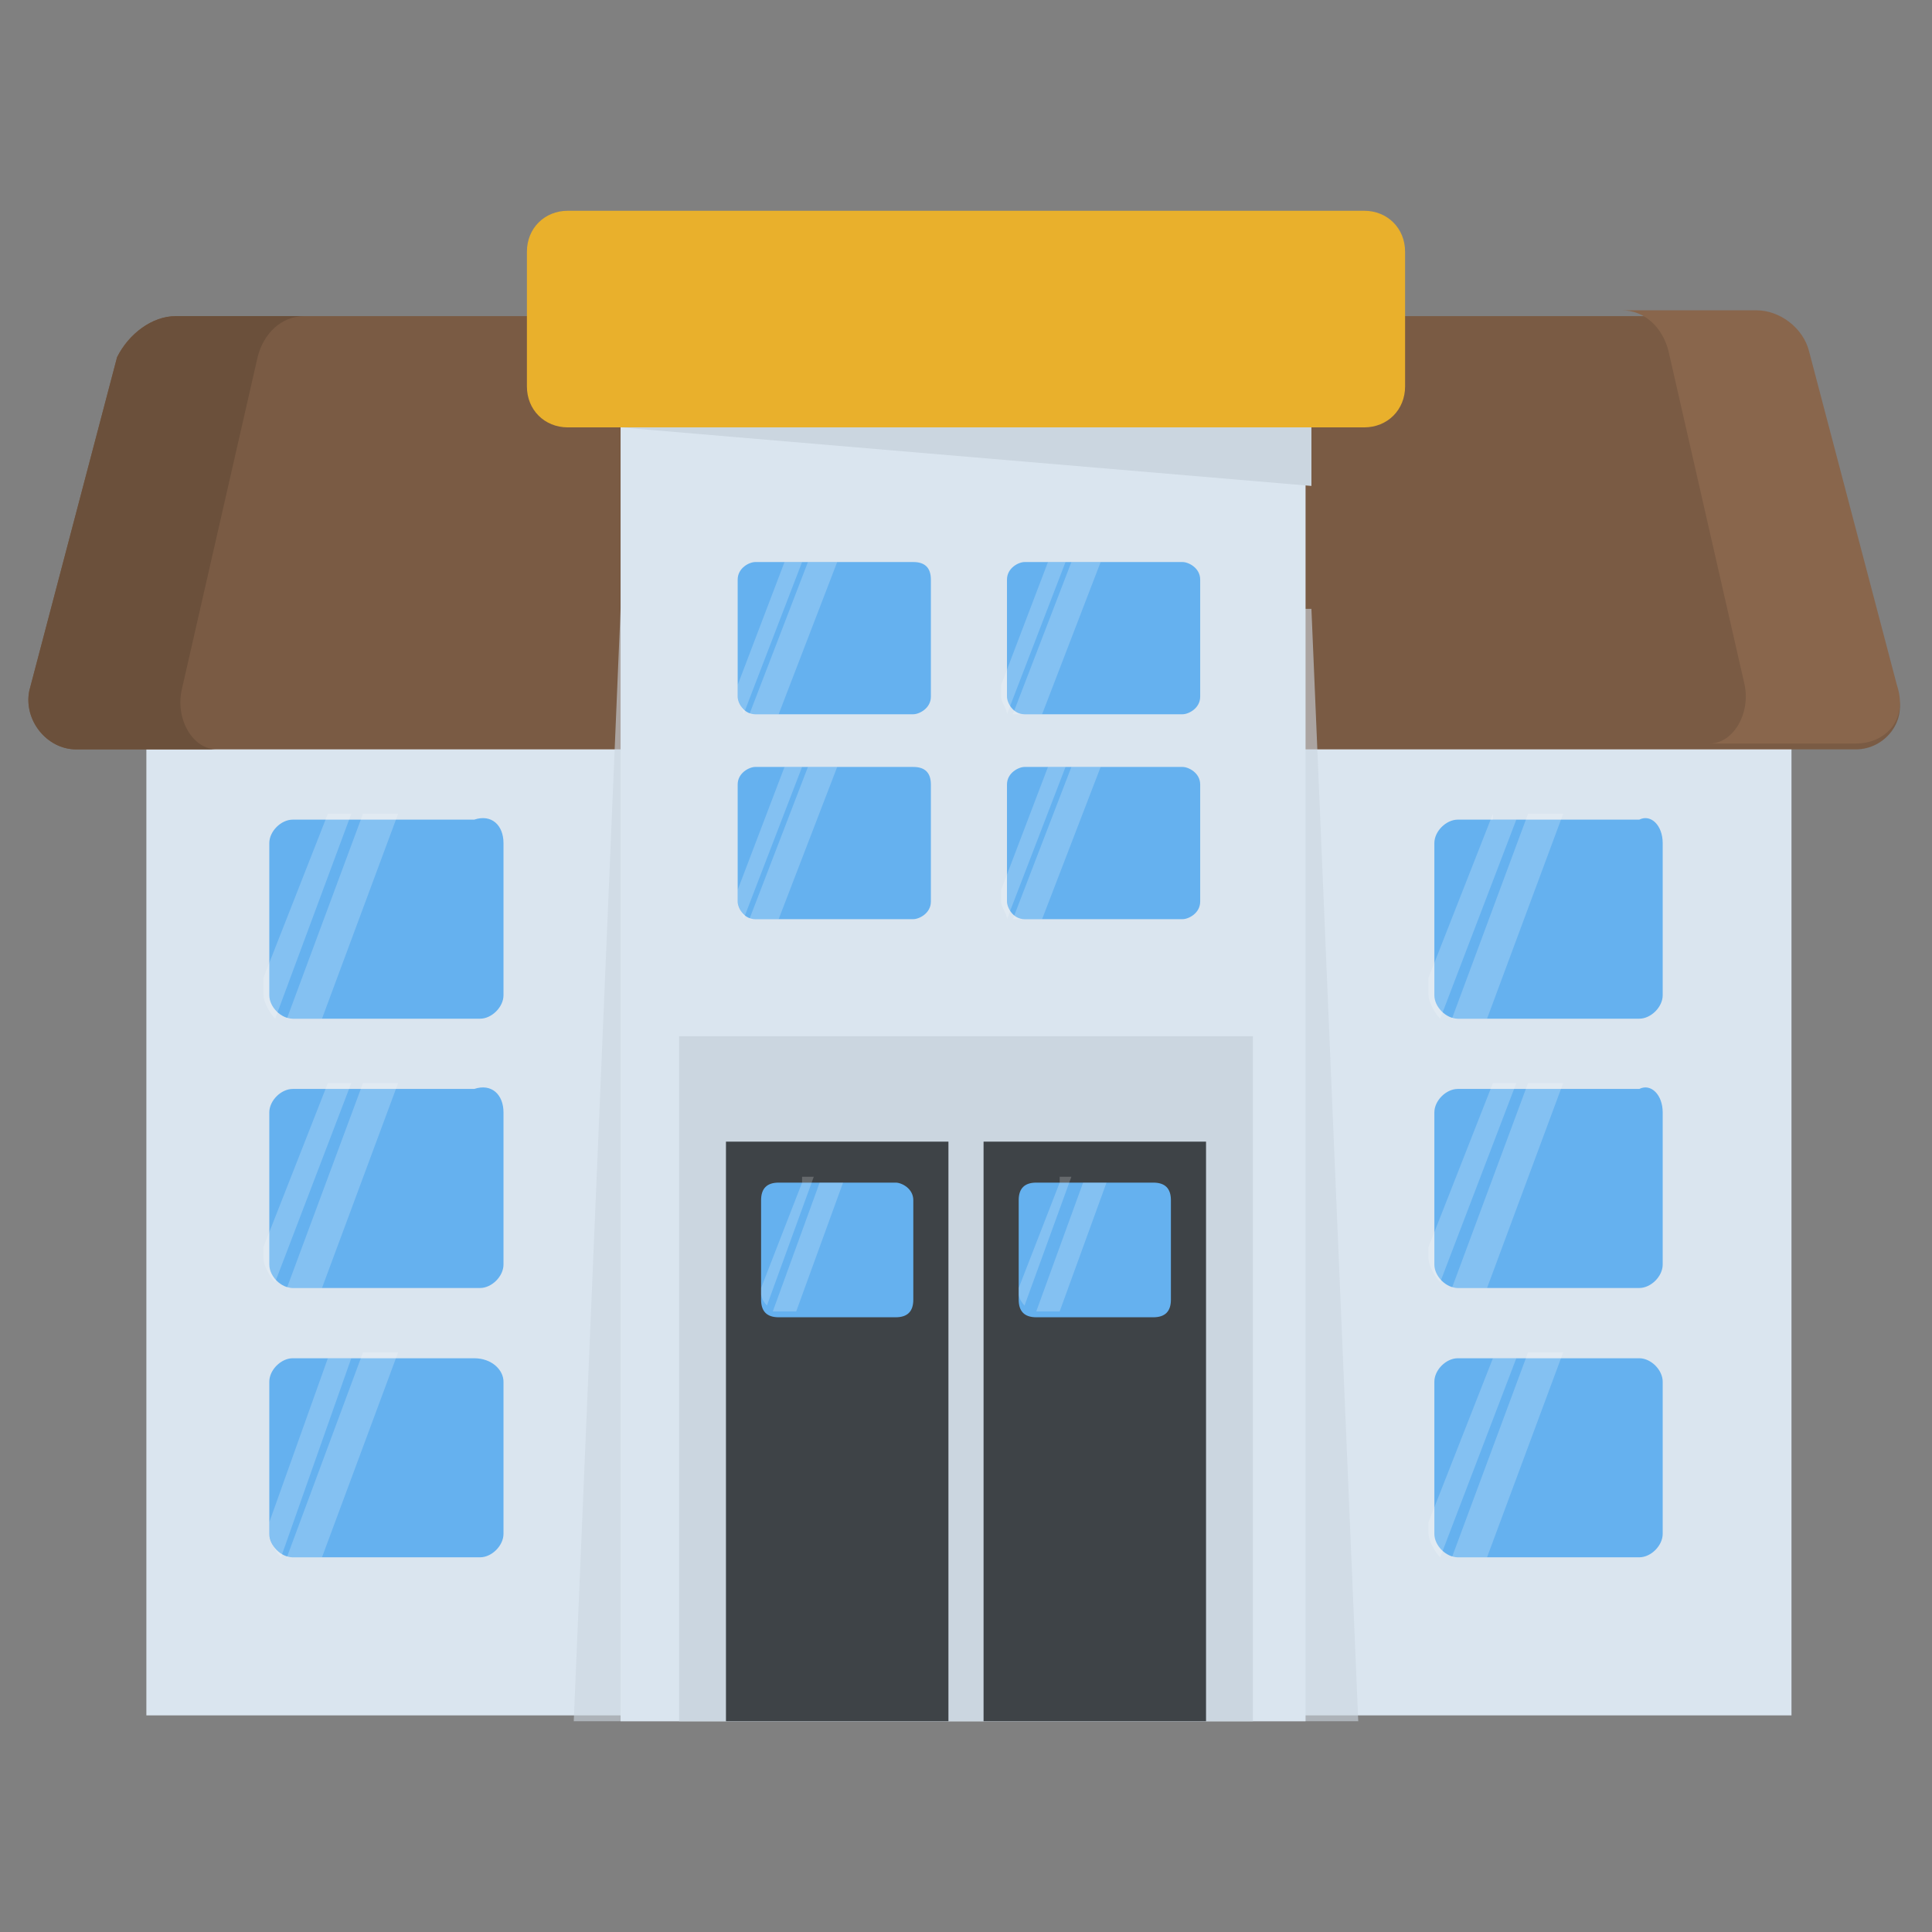 <?xml version="1.0" encoding="utf-8"?>
<!-- Generator: Adobe Illustrator 21.1.0, SVG Export Plug-In . SVG Version: 6.00 Build 0)  -->
<svg version="1.1" id="Layer_1" xmlns="http://www.w3.org/2000/svg" xmlns:xlink="http://www.w3.org/1999/xlink" x="0px" y="0px"
	 viewBox="0 0 33 33" style="enable-background:new 0 0 33 33;" xml:space="preserve">
<rect x="0" y="0" width="33" height="33" fill="#808080" stroke="none"/>
<style type="text/css">
	.st0{fill:#DAE5EF;}
	.st1{fill:#CBD6E0;}
	.st2{fill:#D03F3F;}
	.st3{fill:#BF3333;}
	.st4{fill:#E24B4B;}
	.st5{fill:#6D4135;}
	.st6{fill:#5B331D;}
	.st7{fill:#3E4347;}
	.st8{fill:#4E99D2;}
	.st9{fill:#65B1EF;}
	.st10{fill:#FFDC97;}
	.st11{fill:#FFCD7D;}
	.st12{fill:#FFE9AB;}
	.st13{fill:#31373A;}
	.st14{fill:#8CC63E;}
	.st15{fill:#FFD93B;}
	.st16{fill:#F4C534;}
	.st17{fill:#59A5E0;}
	.st18{fill:#DEE4E9;}
	.st19{fill:#D3D9DD;}
	.st20{fill:#FFFFFF;}
	.st21{fill:#2AB4CD;}
	.st22{fill:#1DA9BF;}
	.st23{fill:#E9EFF4;}
	.st24{fill:#7FB239;}
	.st25{fill:#719D34;}
	.st26{opacity:0.5;}
	.st27{fill:#BBC7D1;}
	.st28{fill:#E84D88;}
	.st29{fill:#D23F77;}
	.st30{fill:#633B2A;}
	.st31{fill:#E9B02C;}
	.st32{fill:#38C0DC;}
	.st33{fill:#45CBEA;}
	.st34{fill:#5A5F63;}
	.st35{fill:#E18823;}
	.st36{fill:#CF7519;}
	.st37{fill:#428DC3;}
	.st38{fill:#8D9BA3;}
	.st39{fill:#7B8B92;}
	.st40{fill:#ACB9C1;}
	.st41{fill:#846144;}
	.st42{fill:#7A5B44;}
	.st43{fill:#6B503B;}
	.st44{fill:#F29A2E;}
	.st45{fill:#728389;}
	.st46{fill:#FFD68D;}
	.st47{fill:#8F6D52;}
	.st48{fill:#84939A;}
	.st49{opacity:0.1;}
	.st50{fill:#89664C;}
	.st51{opacity:0.15;}
	.st52{fill:#DE9C25;}
	.st53{fill:#2AB4CD;stroke:#FFFFFF;stroke-width:0.5;stroke-linecap:round;stroke-linejoin:round;stroke-miterlimit:10;}
	.st54{fill:#FC97B2;}
	.st55{fill:#E88EA7;}
	.st56{opacity:0.2;}
	.st57{fill:#BB3166;}
	.st58{opacity:0.35;}
	.st59{opacity:0.6;}
	.st60{fill:#F9D087;}
	.st61{fill:#A5856D;}
	.st62{fill:#5C4533;}
	.st63{fill:#9A795F;}
	.st64{fill:#512A1B;}
	.st65{fill:#492418;}
	.st66{fill:#BE630E;}
	.st67{fill:none;}
	.st68{opacity:0.5;fill:#E18823;}
	.st69{opacity:0.1;fill:#FFFFFF;}
	.st70{fill:#FCCB7C;}
	.st71{opacity:0.15;fill:#FFFFFF;}
	.st72{opacity:0.2;fill:#FFFFFF;}
	.st73{opacity:0.5;fill:#CBD6E0;}
</style>
<g>
	<g>
		<rect x="2.5" y="12" class="st0" width="28.1" height="17.3"/>
	</g>
	<g>
		<path class="st42" d="M31.7,12.8H1.3c-0.5,0-0.9-0.5-0.8-1l1.5-5.7C2.2,5.7,2.6,5.4,3,5.4h27c0.4,0,0.8,0.3,0.9,0.7l1.5,5.7
			C32.6,12.3,32.2,12.8,31.7,12.8z"/>
	</g>
	<g>
		<path class="st43" d="M3,5.4h2.2c-0.4,0-0.7,0.3-0.8,0.7l-1.3,5.7c-0.1,0.5,0.2,1,0.6,1H1.3c-0.5,0-0.9-0.5-0.8-1l1.5-5.7
			C2.2,5.7,2.6,5.4,3,5.4z"/>
		<path class="st50" d="M31.7,12.7h-2.5c0.4,0,0.7-0.5,0.6-1l-1.3-5.7c-0.1-0.4-0.4-0.7-0.8-0.7H30c0.4,0,0.8,0.3,0.9,0.7l1.5,5.7
			C32.6,12.3,32.2,12.7,31.7,12.7z"/>
	</g>
	<g>
		<g>
			<g>
				<g>
					<path class="st9" d="M8.6,14.4V17c0,0.2-0.2,0.4-0.4,0.4H5c-0.2,0-0.4-0.2-0.4-0.4v-2.6c0-0.2,0.2-0.4,0.4-0.4h3.1
						C8.4,13.9,8.6,14.1,8.6,14.4z"/>
				</g>
				<g class="st56">
					<path class="st20" d="M5.6,13.9l-1.1,2.8V17c0,0.1,0.1,0.3,0.2,0.4L6,13.9H5.6z"/>
					<path class="st20" d="M4.9,17.4C4.9,17.4,5,17.4,4.9,17.4l0.6,0l1.3-3.5H6.2L4.9,17.4z"/>
				</g>
			</g>
			<g>
				<g>
					<path class="st9" d="M8.6,19v2.6c0,0.2-0.2,0.4-0.4,0.4H5c-0.2,0-0.4-0.2-0.4-0.4V19c0-0.2,0.2-0.4,0.4-0.4h3.1
						C8.4,18.5,8.6,18.7,8.6,19z"/>
				</g>
				<g class="st56">
					<path class="st20" d="M5.6,18.5l-1.1,2.8v0.2c0,0.1,0.1,0.3,0.2,0.4L6,18.5H5.6z"/>
					<path class="st20" d="M4.9,22C4.9,22,5,22,4.9,22l0.6,0l1.3-3.5H6.2L4.9,22z"/>
				</g>
			</g>
			<g>
				<g>
					<path class="st9" d="M8.6,23.6v2.6c0,0.2-0.2,0.4-0.4,0.4H5c-0.2,0-0.4-0.2-0.4-0.4v-2.6c0-0.2,0.2-0.4,0.4-0.4h3.1
						C8.4,23.2,8.6,23.4,8.6,23.6z"/>
				</g>
				<g class="st56">
					<path class="st20" d="M5.6,23.2L4.6,26v0.2c0,0.1,0.1,0.3,0.2,0.4L6,23.2H5.6z"/>
					<path class="st20" d="M4.9,26.6C4.9,26.6,5,26.7,4.9,26.6l0.6,0l1.3-3.5H6.2L4.9,26.6z"/>
				</g>
			</g>
		</g>
		<g>
			<g>
				<g>
					<path class="st9" d="M28.4,14.4V17c0,0.2-0.2,0.4-0.4,0.4h-3.1c-0.2,0-0.4-0.2-0.4-0.4v-2.6c0-0.2,0.2-0.4,0.4-0.4H28
						C28.2,13.9,28.4,14.1,28.4,14.4z"/>
				</g>
				<g class="st56">
					<path class="st20" d="M25.5,13.9l-1.1,2.8V17c0,0.1,0.1,0.3,0.2,0.4l1.3-3.4H25.5z"/>
					<path class="st20" d="M24.8,17.4C24.8,17.4,24.9,17.4,24.8,17.4l0.6,0l1.3-3.5h-0.6L24.8,17.4z"/>
				</g>
			</g>
			<g>
				<g>
					<path class="st9" d="M28.4,19v2.6c0,0.2-0.2,0.4-0.4,0.4h-3.1c-0.2,0-0.4-0.2-0.4-0.4V19c0-0.2,0.2-0.4,0.4-0.4H28
						C28.2,18.5,28.4,18.7,28.4,19z"/>
				</g>
				<g class="st56">
					<path class="st20" d="M25.5,18.5l-1.1,2.8v0.2c0,0.1,0.1,0.3,0.2,0.4l1.3-3.4H25.5z"/>
					<path class="st20" d="M24.8,22C24.8,22,24.9,22,24.8,22l0.6,0l1.3-3.5h-0.6L24.8,22z"/>
				</g>
			</g>
			<g>
				<g>
					<path class="st9" d="M28.4,23.6v2.6c0,0.2-0.2,0.4-0.4,0.4h-3.1c-0.2,0-0.4-0.2-0.4-0.4v-2.6c0-0.2,0.2-0.4,0.4-0.4H28
						C28.2,23.2,28.4,23.4,28.4,23.6z"/>
				</g>
				<g class="st56">
					<path class="st20" d="M25.5,23.2L24.4,26v0.2c0,0.1,0.1,0.3,0.2,0.4l1.3-3.4H25.5z"/>
					<path class="st20" d="M24.8,26.6C24.8,26.6,24.9,26.7,24.8,26.6l0.6,0l1.3-3.5h-0.6L24.8,26.6z"/>
				</g>
			</g>
		</g>
	</g>
	<g>
		<g class="st59">
			<polygon class="st1" points="10.6,10.4 9.8,29.4 23.2,29.4 22.4,10.4 			"/>
		</g>
		<g>
			<rect x="10.6" y="7.1" class="st0" width="11.7" height="22.3"/>
		</g>
		<g>
			<polygon class="st1" points="10.6,7.3 22.4,8.3 22.4,7.1 			"/>
		</g>
		<g>
			<path class="st31" d="M24,4.3v2.3c0,0.4-0.3,0.7-0.7,0.7H9.7C9.3,7.3,9,7,9,6.6V4.3c0-0.4,0.3-0.7,0.7-0.7h13.6
				C23.7,3.6,24,3.9,24,4.3z"/>
		</g>
	</g>
	<g>
		<g>
			<g>
				<g>
					<g>
						<g>
							<g>
								<path class="st9" d="M15.9,9.9v2c0,0.2-0.2,0.3-0.3,0.3h-2.7c-0.2,0-0.3-0.2-0.3-0.3v-2c0-0.2,0.2-0.3,0.3-0.3h2.7
									C15.8,9.6,15.9,9.7,15.9,9.9z"/>
							</g>
							<g class="st56">
								<path class="st20" d="M13.4,9.6l-0.8,2.1v0.2c0,0.1,0.1,0.2,0.1,0.3l1-2.6H13.4z"/>
								<path class="st20" d="M12.8,12.2C12.8,12.2,12.9,12.2,12.8,12.2l0.5,0l1-2.6h-0.5L12.8,12.2z"/>
							</g>
						</g>
					</g>
				</g>
			</g>
			<g>
				<g>
					<g>
						<g>
							<g>
								<path class="st9" d="M20.5,9.9v2c0,0.2-0.2,0.3-0.3,0.3h-2.7c-0.2,0-0.3-0.2-0.3-0.3v-2c0-0.2,0.2-0.3,0.3-0.3h2.7
									C20.3,9.6,20.5,9.7,20.5,9.9z"/>
							</g>
							<g class="st56">
								<path class="st20" d="M17.9,9.6l-0.8,2.1v0.2c0,0.1,0.1,0.2,0.1,0.3l1-2.6H17.9z"/>
								<path class="st20" d="M17.3,12.2C17.4,12.2,17.4,12.2,17.3,12.2l0.5,0l1-2.6h-0.5L17.3,12.2z"/>
							</g>
						</g>
					</g>
				</g>
			</g>
		</g>
		<g>
			<g>
				<g>
					<g>
						<g>
							<g>
								<path class="st9" d="M15.9,13.4v2c0,0.2-0.2,0.3-0.3,0.3h-2.7c-0.2,0-0.3-0.2-0.3-0.3v-2c0-0.2,0.2-0.3,0.3-0.3h2.7
									C15.8,13.1,15.9,13.2,15.9,13.4z"/>
							</g>
							<g class="st56">
								<path class="st20" d="M13.4,13.1l-0.8,2.1v0.2c0,0.1,0.1,0.2,0.1,0.3l1-2.6H13.4z"/>
								<path class="st20" d="M12.8,15.7C12.8,15.7,12.9,15.7,12.8,15.7l0.5,0l1-2.6h-0.5L12.8,15.7z"/>
							</g>
						</g>
					</g>
				</g>
			</g>
			<g>
				<g>
					<g>
						<g>
							<g>
								<path class="st9" d="M20.5,13.4v2c0,0.2-0.2,0.3-0.3,0.3h-2.7c-0.2,0-0.3-0.2-0.3-0.3v-2c0-0.2,0.2-0.3,0.3-0.3h2.7
									C20.3,13.1,20.5,13.2,20.5,13.4z"/>
							</g>
							<g class="st56">
								<path class="st20" d="M17.9,13.1l-0.8,2.1v0.2c0,0.1,0.1,0.2,0.1,0.3l1-2.6H17.9z"/>
								<path class="st20" d="M17.3,15.7C17.4,15.7,17.4,15.7,17.3,15.7l0.5,0l1-2.6h-0.5L17.3,15.7z"/>
							</g>
						</g>
					</g>
				</g>
			</g>
		</g>
	</g>
	<g>
		<rect x="11.6" y="17.7" class="st1" width="9.8" height="11.7"/>
	</g>
	<g>
		<g>
			<g>
				<rect x="12.4" y="19.5" class="st7" width="3.8" height="9.9"/>
			</g>
			<rect x="16.8" y="19.5" class="st7" width="3.8" height="9.9"/>
		</g>
		<g>
			<g>
				<g>
					<path class="st9" d="M15.6,20.5v1.7c0,0.2-0.1,0.3-0.3,0.3h-2c-0.2,0-0.3-0.1-0.3-0.3v-1.7c0-0.2,0.1-0.3,0.3-0.3h2
						C15.4,20.2,15.6,20.3,15.6,20.5z"/>
				</g>
				<g class="st56">
					<path class="st20" d="M13.7,20.2L13,22v0.1c0,0.1,0.1,0.2,0.1,0.2l0.8-2.2H13.7z"/>
					<path class="st20" d="M13.2,22.4C13.3,22.4,13.3,22.4,13.2,22.4l0.4,0l0.8-2.2h-0.4L13.2,22.4z"/>
				</g>
			</g>
			<g>
				<g>
					<path class="st9" d="M20,20.5v1.7c0,0.2-0.1,0.3-0.3,0.3h-2c-0.2,0-0.3-0.1-0.3-0.3v-1.7c0-0.2,0.1-0.3,0.3-0.3h2
						C19.9,20.2,20,20.3,20,20.5z"/>
				</g>
				<g class="st56">
					<path class="st20" d="M18.1,20.2L17.4,22v0.1c0,0.1,0.1,0.2,0.1,0.2l0.8-2.2H18.1z"/>
					<path class="st20" d="M17.7,22.4C17.7,22.4,17.7,22.4,17.7,22.4l0.4,0l0.8-2.2h-0.4L17.7,22.4z"/>
				</g>
			</g>
		</g>
	</g>
</g>
</svg>
